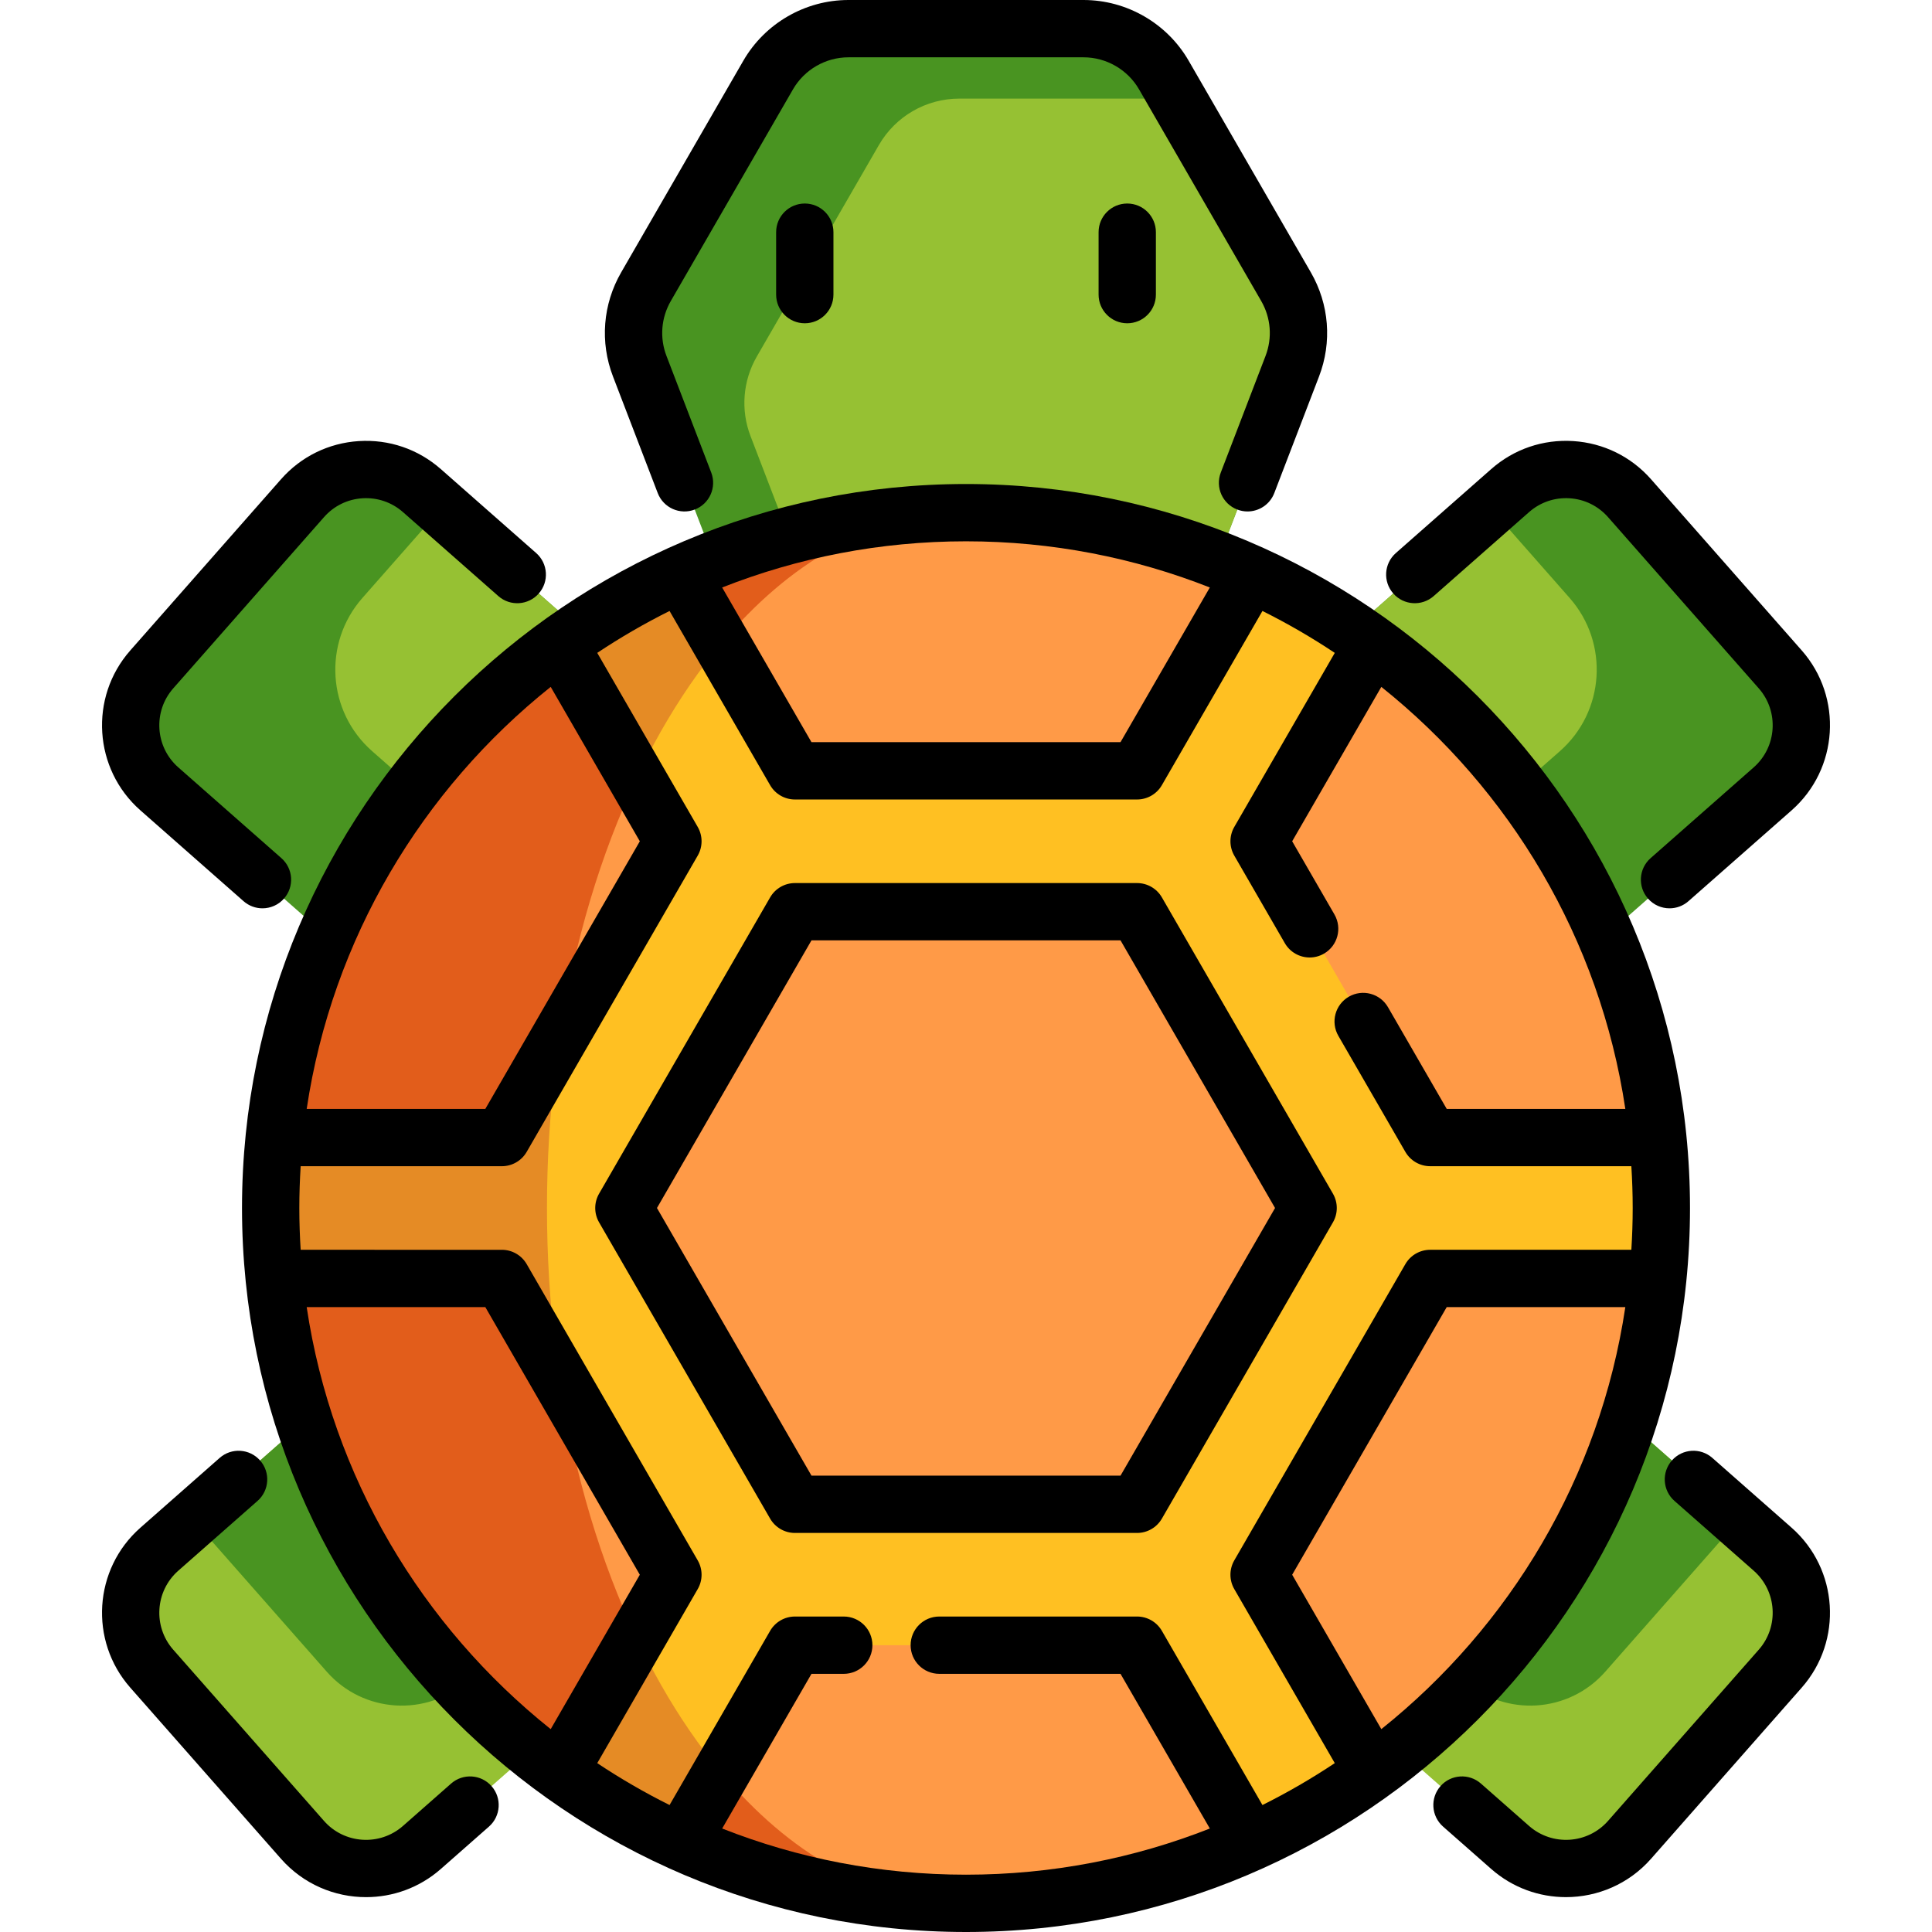 <?xml version="1.0" encoding="iso-8859-1"?>
<!-- Generator: Adobe Illustrator 19.0.0, SVG Export Plug-In . SVG Version: 6.00 Build 0)  -->
<svg version="1.1" id="Capa_1" xmlns="http://www.w3.org/2000/svg" xmlns:xlink="http://www.w3.org/1999/xlink" x="0px" y="0px"
	 viewBox="0 0 512 512" style="enable-background:new 0 0 512 512;" xml:space="preserve">
<path style="fill:#499421;" d="M342.47,97.056l-19.672,51.282H189.212l-19.672-51.282c-2.663-6.925-2.045-14.671,1.66-21.09
	l32.369-56.081c4.394-7.604,12.504-12.291,21.282-12.291h62.297c8.778,0,16.888,4.688,21.282,12.281l3.615,6.257l28.764,49.834
	C344.515,82.385,345.133,90.13,342.47,97.056z"/>
<g>
	<path style="fill:#96C133;" d="M342.47,97.056l-19.672,51.282H211.466l-12.565-32.753c-2.663-6.915-2.045-14.671,1.66-21.09
		l32.369-56.081c4.394-7.604,12.504-12.281,21.282-12.281h57.832l28.764,49.834C344.515,82.385,345.133,90.13,342.47,97.056z"/>
	<path style="fill:#96C133;" d="M208.003,404.898l-96.194,84.689c-9.294,8.183-23.462,7.283-31.646-2.011l-39.948-45.365
		c-8.185-9.296-7.285-23.466,2.012-31.65l8.895-7.83l87.295-76.867l52.973,60.171L208.003,404.898z"/>
</g>
<path style="fill:#499421;" d="M191.389,386.035l-67.436,59.371c-10.968,9.657-27.688,8.594-37.346-2.374l-35.486-40.301
	l87.295-76.867L191.389,386.035z"/>
<path style="fill:#96C133;" d="M304.005,404.895l69.584-79.028l96.19,84.694c9.294,8.184,10.196,22.353,2.011,31.648l-39.948,45.37
	c-8.184,9.294-22.353,10.195-31.648,2.011L304.005,404.895z"/>
<g>
	<path style="fill:#499421;" d="M304.005,214.713l69.584,79.029l96.19-84.694c9.294-8.184,10.196-22.353,2.011-31.648l-39.948-45.37
		c-8.184-9.294-22.353-10.195-31.648-2.011L304.005,214.713z"/>
	<path style="fill:#499421;" d="M208.003,214.715l-40.003,45.43l-29.584,33.594L42.224,209.05
		c-9.296-8.184-10.197-22.353-2.012-31.648l39.949-45.373c8.184-9.296,22.354-10.196,31.649-2.011l5.222,4.599L208.003,214.715z"/>
</g>
<path style="fill:#96C133;" d="M208.003,214.715l-40.003,45.43L98.615,199.06c-11.921-10.494-13.077-28.666-2.583-40.587
	l21.001-23.855L208.003,214.715z"/>
<path style="fill:#499421;" d="M320.62,386.035l67.436,59.371c10.968,9.657,27.688,8.594,37.346-2.374l35.486-40.302l-87.295-76.867
	L320.62,386.035z"/>
<path style="fill:#96C133;" d="M304.005,214.715l40.003,45.43l69.386-61.084c11.921-10.494,13.077-28.666,2.583-40.587
	l-21.001-23.855L304.005,214.715z"/>
<circle style="fill:#FFC022;" cx="256.004" cy="320.134" r="184.27"/>
<path style="fill:#E58B25;" d="M254.561,504.393c-101.116-0.77-182.832-82.962-182.832-184.26s81.717-183.49,182.832-184.26
	c-60.657,1.276-109.61,83.286-109.61,184.26S193.904,503.118,254.561,504.393z"/>
<g>
	<path style="fill:#FF9A47;" d="M132.999,338.804l45.328,78.517l-30.162,52.254c-41.562-30.04-70.093-76.998-75.51-130.771
		L132.999,338.804L132.999,338.804z"/>
	<path style="fill:#FF9A47;" d="M132.999,301.464H72.656c5.417-53.772,33.948-100.731,75.51-130.771l30.162,52.254L132.999,301.464z
		"/>
	<path style="fill:#FF9A47;" d="M210.666,204.276l-30.182-52.274c23.044-10.368,48.609-16.139,75.52-16.139
		c26.901,0,52.466,5.771,75.51,16.139l-30.182,52.274H210.666z"/>
	<path style="fill:#FF9A47;" d="M301.333,435.991l30.182,52.274c-23.044,10.368-48.609,16.139-75.51,16.139
		c-26.912,0-52.476-5.771-75.52-16.139l30.182-52.274H301.333z"/>
	<polygon style="fill:#FF9A47;" points="301.333,241.616 346.671,320.134 301.333,398.651 210.666,398.651 165.338,320.134 
		210.666,241.616 	"/>
	<path style="fill:#FF9A47;" d="M379.01,338.804h60.333c-5.417,53.772-33.938,100.721-75.5,130.771l-30.172-52.254L379.01,338.804z"
		/>
	<path style="fill:#FF9A47;" d="M379.01,301.464l-45.339-78.517l30.172-52.254c41.562,30.05,70.083,76.999,75.5,130.771H379.01z"/>
</g>
<g>
	<path style="fill:#E25D1B;" d="M148.328,365.361c3.858,25.393,10.894,48.68,20.371,68.646l-20.533,35.568
		c-41.562-30.04-70.093-76.998-75.51-130.771h60.343L148.328,365.361z"/>
	<path style="fill:#E25D1B;" d="M148.166,170.693l20.533,35.568c-9.477,19.966-16.513,43.253-20.371,68.646l-15.329,26.557H72.656
		C78.073,247.691,106.604,200.733,148.166,170.693z"/>
	<path style="fill:#E25D1B;" d="M254.496,504.393c-0.496,0-1.002-0.01-1.509-0.02c-0.628,0-1.266-0.02-1.893-0.041h-0.213
		c-0.607-0.02-1.215-0.03-1.822-0.061c-0.547-0.02-1.104-0.04-1.65-0.071c-0.8-0.03-1.6-0.071-2.41-0.121
		c-0.496-0.02-1.002-0.051-1.509-0.091c-22.325-1.498-43.567-6.976-63.006-15.724l10.692-18.508
		C209.036,491.11,230.875,503.867,254.496,504.393z"/>
	<path style="fill:#E25D1B;" d="M191.176,170.51l-10.692-18.508c19.439-8.748,40.681-14.225,63.006-15.724
		c0.506-0.04,1.012-0.071,1.509-0.091c0.81-0.051,1.61-0.091,2.41-0.121c0.547-0.03,1.104-0.051,1.65-0.071
		c0.607-0.03,1.215-0.04,1.822-0.061h0.213c0.628-0.02,1.266-0.04,1.893-0.04c0.506-0.01,1.012-0.02,1.509-0.02
		C230.875,136.4,209.036,149.157,191.176,170.51z"/>
</g>
<path d="M447.868,320.134c0-105.796-86.071-191.867-191.867-191.867c-105.796,0-191.867,86.071-191.867,191.867
	S150.205,512,256.002,512S447.868,425.93,447.868,320.134z M320.617,155.689l-23.67,40.993h-81.899l-23.668-40.992
	c20.024-7.896,41.824-12.237,64.619-12.237C278.796,143.454,300.595,147.795,320.617,155.689z M145.943,182.028l23.618,40.918
	l-40.944,70.924h-47.34C88.021,248.802,111.852,209.251,145.943,182.028z M81.276,346.397h47.339l40.944,70.925l-23.618,40.918
	C111.852,431.016,88.021,391.465,81.276,346.397z M191.383,484.576l23.668-40.992h8.554c4.195,0,7.594-3.4,7.594-7.594
	c0-4.194-3.399-7.594-7.594-7.594h-12.938c-2.713,0-5.219,1.447-6.576,3.797l-26.65,46.159c-6.635-3.308-13.034-7.017-19.163-11.103
	l26.628-46.132c1.357-2.349,1.357-5.244,0-7.594l-45.329-78.517c-1.357-2.349-3.863-3.797-6.576-3.797H79.679
	c-0.228-3.664-0.357-7.355-0.357-11.075s0.13-7.412,0.357-11.076h53.321c2.713,0,5.219-1.448,6.576-3.797l45.329-78.517
	c1.357-2.349,1.357-5.244,0-7.594l-26.628-46.132c6.13-4.085,12.529-7.795,19.163-11.103l26.65,46.159
	c1.357,2.35,3.863,3.797,6.576,3.797h90.667c2.713,0,5.219-1.447,6.576-3.797l26.652-46.16c6.637,3.309,13.038,7.02,19.17,11.107
	l-26.635,46.13c-1.357,2.349-1.357,5.245,0,7.594l13.396,23.2c1.407,2.436,3.959,3.798,6.583,3.798c1.288,0,2.595-0.329,3.79-1.019
	c3.633-2.097,4.876-6.742,2.779-10.374l-11.205-19.404l23.625-40.916c34.088,27.223,57.917,66.773,64.663,111.839h-47.333
	l-15.566-26.957c-2.097-3.632-6.743-4.875-10.373-2.779c-3.633,2.097-4.876,6.742-2.779,10.374l17.758,30.753
	c1.357,2.349,3.863,3.797,6.576,3.797h53.314c0.228,3.665,0.357,7.356,0.357,11.076s-0.13,7.411-0.357,11.075H379.01
	c-2.713,0-5.219,1.447-6.576,3.797l-45.339,78.517c-1.357,2.35-1.357,5.245,0,7.595l26.635,46.129
	c-6.132,4.087-12.533,7.798-19.169,11.107l-26.652-46.161c-1.357-2.35-3.863-3.797-6.576-3.797h-52.415
	c-4.195,0-7.594,3.4-7.594,7.594c0,4.194,3.399,7.594,7.594,7.594h48.03l23.67,40.994c-20.023,7.895-41.822,12.235-64.616,12.235
	C233.207,496.813,211.406,492.472,191.383,484.576z M366.065,458.237l-23.625-40.915l40.954-70.924h47.333
	C423.982,391.463,400.153,431.013,366.065,458.237z"/>
<path d="M119.548,472.662l-12.755,11.228c-6.138,5.4-15.526,4.805-20.929-1.33l-39.952-45.371
	c-5.405-6.137-4.808-15.525,1.328-20.93l21.009-18.501c3.147-2.771,3.452-7.57,0.68-10.717c-2.773-3.148-7.569-3.453-10.718-0.68
	l-21.009,18.501c-12.421,10.939-13.627,29.943-2.688,42.364l39.952,45.371c5.925,6.728,14.215,10.166,22.546,10.165
	c7.047,0,14.123-2.461,19.816-7.471l12.756-11.228c3.147-2.771,3.453-7.569,0.682-10.717
	C127.497,470.198,122.697,469.892,119.548,472.662z"/>
<path d="M474.798,404.863l-21.01-18.502c-3.148-2.771-7.946-2.468-10.718,0.68c-2.771,3.147-2.467,7.946,0.68,10.717l21.01,18.502
	c6.137,5.404,6.732,14.792,1.329,20.93l-39.945,45.368c-5.403,6.137-14.789,6.733-20.929,1.332l-12.755-11.227
	c-3.147-2.771-7.946-2.466-10.717,0.682c-2.77,3.148-2.465,7.946,0.682,10.717l12.756,11.228c5.693,5.011,12.766,7.471,19.814,7.471
	c8.33-0.001,16.623-3.439,22.547-10.167l39.945-45.368C488.425,434.804,487.218,415.8,474.798,404.863z"/>
<path d="M379.947,157.965l25.267-22.248c2.975-2.617,6.792-3.918,10.741-3.67c3.953,0.252,7.572,2.027,10.19,5.001l39.944,45.374
	c5.403,6.137,4.805,15.525-1.329,20.929l-27.338,24.072c-3.148,2.771-3.453,7.57-0.681,10.717c1.5,1.705,3.596,2.575,5.702,2.575
	c1.783,0,3.572-0.624,5.015-1.894l27.339-24.073c12.42-10.938,13.628-29.941,2.691-42.362l-39.943-45.373
	c-5.298-6.018-12.624-9.613-20.625-10.123c-8.011-0.51-15.724,2.129-21.742,7.427l-25.267,22.248
	c-3.148,2.771-3.453,7.57-0.681,10.717C372.001,160.431,376.801,160.737,379.947,157.965z"/>
<path d="M37.204,214.749L64.54,238.82c1.443,1.271,3.232,1.894,5.015,1.894c2.105,0,4.201-0.871,5.702-2.575
	c2.771-3.148,2.467-7.946-0.681-10.717L47.24,203.352c-6.137-5.404-6.733-14.792-1.329-20.93l39.952-45.375
	c2.618-2.973,6.237-4.748,10.19-5c3.936-0.25,7.768,1.052,10.74,3.67l25.269,22.249c3.147,2.771,7.947,2.466,10.717-0.681
	c2.771-3.148,2.467-7.946-0.681-10.717l-25.269-22.249c-6.016-5.298-13.73-7.932-21.74-7.427
	c-8.002,0.508-15.327,4.103-20.625,10.121l-39.952,45.375C23.575,184.809,24.782,203.813,37.204,214.749z"/>
<path d="M307.911,402.451l45.333-78.52c1.357-2.349,1.357-5.245,0-7.594l-45.333-78.52c-1.357-2.349-3.863-3.797-6.576-3.797
	h-90.667c-2.713,0-5.219,1.448-6.576,3.797l-45.333,78.52c-1.357,2.349-1.357,5.245,0,7.594l45.333,78.52
	c1.357,2.349,3.863,3.797,6.576,3.797h90.667C304.047,406.247,306.554,404.799,307.911,402.451z M215.052,391.06l-40.949-70.927
	l40.949-70.927h81.899l40.949,70.927l-40.949,70.927H215.052z"/>
<path d="M174.306,130.668c1.502,3.915,5.893,5.873,9.81,4.368c3.915-1.503,5.871-5.895,4.368-9.81l-11.858-30.895
	c-1.844-4.797-1.425-10.108,1.151-14.569l32.367-56.077c3.028-5.242,8.664-8.498,14.706-8.498h62.297
	c6.042,0,11.679,3.254,14.706,8.484l32.378,56.091c2.575,4.461,2.994,9.77,1.147,14.573l-11.856,30.891
	c-1.503,3.915,0.453,8.307,4.368,9.81c0.895,0.343,1.815,0.506,2.719,0.506c3.054,0,5.932-1.855,7.091-4.874l11.854-30.885
	c3.499-9.097,2.708-19.161-2.172-27.612l-32.382-56.098C309.266,6.158,298.592,0,287.148,0h-62.297
	c-11.449,0-22.124,6.164-27.859,16.089l-32.368,56.08c-4.878,8.45-5.671,18.514-2.174,27.607L174.306,130.668z"/>
<path d="M205.684,61.528v16.55c0,4.194,3.399,7.594,7.594,7.594c4.195,0,7.594-3.4,7.594-7.594v-16.55
	c0-4.194-3.399-7.594-7.594-7.594C209.083,53.934,205.684,57.334,205.684,61.528z"/>
<path d="M291.137,61.528v16.55c0,4.194,3.399,7.594,7.594,7.594c4.195,0,7.594-3.4,7.594-7.594v-16.55
	c0-4.194-3.399-7.594-7.594-7.594C294.536,53.934,291.137,57.334,291.137,61.528z"/>
<g>
</g>
<g>
</g>
<g>
</g>
<g>
</g>
<g>
</g>
<g>
</g>
<g>
</g>
<g>
</g>
<g>
</g>
<g>
</g>
<g>
</g>
<g>
</g>
<g>
</g>
<g>
</g>
<g>
</g>
</svg>
